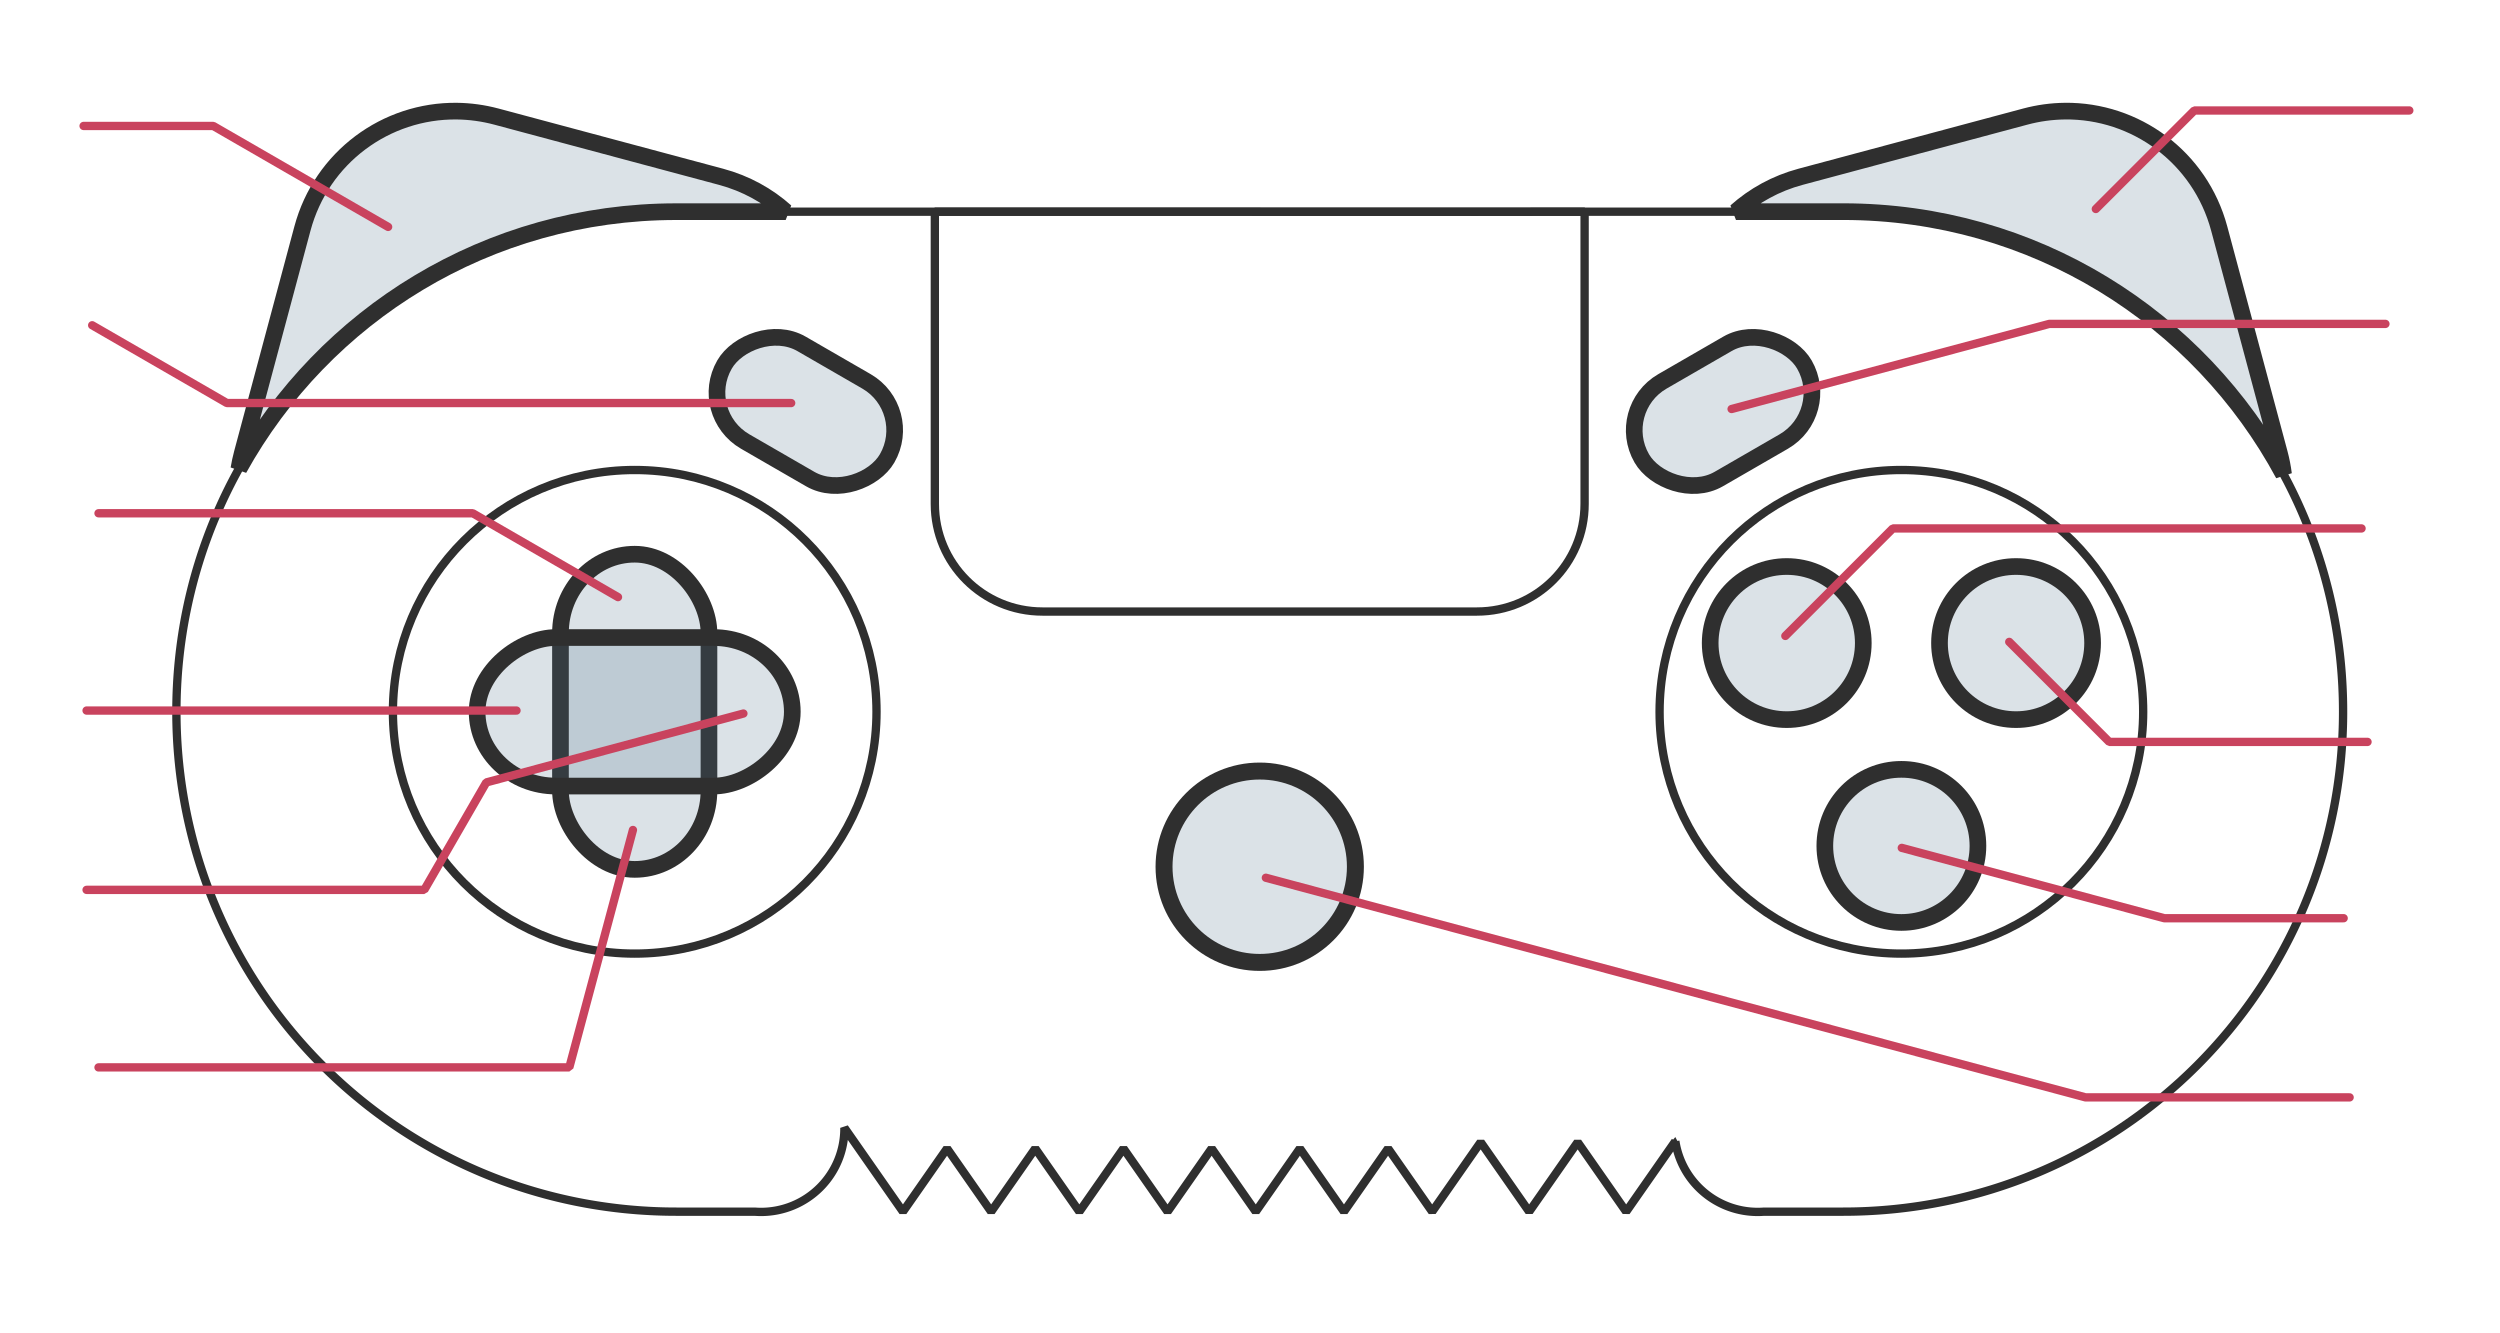 <?xml version="1.0" encoding="UTF-8" standalone="no"?>
<!-- Created with Inkscape (http://www.inkscape.org/) -->

<svg
   width="150mm"
   height="80mm"
   viewBox="0 0 150 80"
   version="1.1"
   id="svg5"
   inkscape:version="1.2.1 (9c6d41e410, 2022-07-14)"
   sodipodi:docname="kittypad.svg"
   inkscape:export-filename="gamepad-config.png"
   inkscape:export-xdpi="96"
   inkscape:export-ydpi="96"
   xmlns:inkscape="http://www.inkscape.org/namespaces/inkscape"
   xmlns:sodipodi="http://sodipodi.sourceforge.net/DTD/sodipodi-0.dtd"
   xmlns="http://www.w3.org/2000/svg"
   xmlns:svg="http://www.w3.org/2000/svg">
  <sodipodi:namedview
     id="namedview7"
     pagecolor="#ffffff"
     bordercolor="#999999"
     borderopacity="1"
     inkscape:showpageshadow="0"
     inkscape:pageopacity="0"
     inkscape:pagecheckerboard="0"
     inkscape:deskcolor="#d1d1d1"
     inkscape:document-units="mm"
     showgrid="false"
     inkscape:zoom="1.4770342"
     inkscape:cx="255.57972"
     inkscape:cy="197.69345"
     inkscape:window-width="1920"
     inkscape:window-height="1009"
     inkscape:window-x="-8"
     inkscape:window-y="-8"
     inkscape:window-maximized="1"
     inkscape:current-layer="layer1" />
  <defs
     id="defs2" />
  <g
     inkscape:label="Layer 1"
     inkscape:groupmode="layer"
     id="layer1">
    <path
       id="rect234"
       style="fill:none;stroke:#2f2f2f;stroke-width:0.5;stroke-linecap:round;stroke-linejoin:bevel;stroke-miterlimit:0;stroke-dasharray:none;paint-order:markers fill stroke"
       d="m 40.584,12.7 c -16.62,0 -30,13.38 -30,30 0,16.62 13.38,30 30,30 h 4.692 a 5,5 0 0 0 0.388,0.015 5,5 0 0 0 5,-5 5,5 0 0 0 -10e-4,-0.05 l 3.514,5.034 2.646,-3.791 2.646,3.791 2.646,-3.791 2.646,3.791 2.646,-3.791 2.646,3.791 2.646,-3.791 2.646,3.791 2.646,-3.791 2.646,3.791 2.646,-3.791 2.646,3.791 2.91,-4.17 2.91,4.17 2.91,-4.17 2.91,4.17 2.95,-4.226 a 5,5 0 0 0 4.941,4.242 5,5 0 0 0 0.388,-0.015 h 4.737 c 16.62,0 30,-13.38 30,-30 C 140.583,26.08 127.203,12.7 110.583,12.7 Z" />
    <circle
       style="fill:none;stroke:#2f2f2f;stroke-width:0.5;stroke-linecap:round;stroke-linejoin:bevel;stroke-miterlimit:0;stroke-dasharray:none;paint-order:markers fill stroke"
       id="path1918"
       cx="38.083"
       cy="42.708"
       r="14.508" />
    <circle
       style="fill:none;stroke:#2f2f2f;stroke-width:0.5;stroke-linecap:round;stroke-linejoin:bevel;stroke-miterlimit:0;stroke-dasharray:none;paint-order:markers fill stroke"
       id="circle1920"
       cx="114.083"
       cy="42.708"
       r="14.508" />
    <path
       id="rect1974"
       style="fill:none;stroke:#2f2f2f;stroke-width:0.5;stroke-linecap:round;stroke-linejoin:bevel;stroke-miterlimit:0;stroke-dasharray:none;paint-order:markers fill stroke"
       d="m 62.551,12.7 26.065,0.008 6.46,-0.008 v 17.532 c 0,3.579 -2.881,6.46 -6.46,6.46 h -26.065 c -3.579,0 -6.46,-2.881 -6.46,-6.46 V 12.7 Z"
       sodipodi:nodetypes="cccsssscc" />
    <path
       id="rect1979"
       style="fill:#4e6f88;fill-opacity:0.2;stroke:#2f2f2f;stroke-width:1;stroke-linecap:round;stroke-linejoin:bevel;stroke-miterlimit:0;stroke-dasharray:none;paint-order:markers fill stroke"
       d="m 27.409,6.668 c -4.238,-0.047 -8.114,2.758 -9.264,7.049 l -3.611,13.475 c -0.084,0.312 -0.151,0.625 -0.202,0.937 5.108,-9.216 14.927,-15.429 26.251,-15.429 h 6.558 C 46.066,11.739 44.754,11.007 43.261,10.607 L 29.786,6.996 C 28.992,6.784 28.194,6.677 27.409,6.668 Z" />
    <path
       id="rect1981"
       style="fill:#4e6f88;fill-opacity:0.2;stroke:#2f2f2f;stroke-width:1;stroke-linecap:round;stroke-linejoin:bevel;stroke-miterlimit:0;stroke-dasharray:none;paint-order:markers fill stroke"
       d="m 123.891,6.668 c -0.785,0.009 -1.582,0.115 -2.377,0.328 l -13.475,3.61 c -1.494,0.4 -2.805,1.133 -3.881,2.093 h 6.425 c 11.458,-10e-7 21.374,6.361 26.429,15.757 -0.054,-0.421 -0.135,-0.843 -0.248,-1.265 l -3.611,-13.475 c -1.15,-4.292 -5.026,-7.096 -9.264,-7.049 z" />
    <rect
       style="fill:#4e6f88;fill-opacity:0.2;stroke:#2f2f2f;stroke-width:1;stroke-linecap:round;stroke-linejoin:bevel;stroke-miterlimit:0;stroke-dasharray:none;paint-order:markers fill stroke"
       id="rect1999"
       width="8.91"
       height="18.91"
       x="33.628"
       y="33.253"
       ry="4.727" />
    <rect
       style="fill:#4e6f88;fill-opacity:0.2;stroke:#2f2f2f;stroke-width:1;stroke-linecap:round;stroke-linejoin:bevel;stroke-miterlimit:0;stroke-dasharray:none;paint-order:markers fill stroke"
       id="rect2001"
       width="8.91"
       height="18.91"
       x="38.253"
       y="-47.538"
       ry="4.727"
       transform="rotate(90)" />
    <circle
       style="fill:#4e6f88;fill-opacity:0.2;stroke:#2f2f2f;stroke-width:1;stroke-linecap:round;stroke-linejoin:bevel;stroke-miterlimit:0;stroke-dasharray:none;paint-order:markers fill stroke"
       id="path2003"
       cx="114.083"
       cy="50.754"
       r="4.593" />
    <circle
       style="fill:#4e6f88;fill-opacity:0.2;stroke:#2f2f2f;stroke-width:1;stroke-linecap:round;stroke-linejoin:bevel;stroke-miterlimit:0;stroke-dasharray:none;paint-order:markers fill stroke"
       id="circle2009"
       cx="120.963"
       cy="38.584"
       r="4.593" />
    <circle
       style="fill:#4e6f88;fill-opacity:0.2;stroke:#2f2f2f;stroke-width:1;stroke-linecap:round;stroke-linejoin:bevel;stroke-miterlimit:0;stroke-dasharray:none;paint-order:markers fill stroke"
       id="circle2011"
       cx="107.204"
       cy="38.584"
       r="4.593" />
    <rect
       style="fill:#4e6f88;fill-opacity:0.2;stroke:#2f2f2f;stroke-width:1;stroke-linecap:round;stroke-linejoin:bevel;stroke-miterlimit:0;stroke-dasharray:none;paint-order:markers fill stroke"
       id="rect2013"
       width="11.265"
       height="6.765"
       x="71.558"
       y="69.69"
       ry="3.382"
       transform="rotate(-30)" />
    <rect
       style="fill:#4e6f88;fill-opacity:0.2;stroke:#2f2f2f;stroke-width:1;stroke-linecap:round;stroke-linejoin:bevel;stroke-miterlimit:0;stroke-dasharray:none;paint-order:markers fill stroke"
       id="rect2015"
       width="11.265"
       height="6.765"
       x="-59.849"
       y="-6.179"
       ry="3.382"
       transform="matrix(-0.866,-0.5,-0.5,0.866,0,0)" />
    <circle
       style="fill:#4e6f88;fill-opacity:0.2;stroke:#2f2f2f;stroke-width:1.018;stroke-linecap:round;stroke-linejoin:bevel;stroke-miterlimit:0;stroke-dasharray:none;paint-order:markers fill stroke"
       id="circle2017"
       cx="75.583"
       cy="52.004"
       r="5.741" />
    <path
       style="fill:none;fill-opacity:0.2;stroke:#c9435e;stroke-width:0.5;stroke-linecap:round;stroke-linejoin:bevel;stroke-miterlimit:0;stroke-dasharray:none;paint-order:markers fill stroke"
       d="M 23.287,13.614 12.795,7.557 H 5.016"
       id="path2871" />
    <path
       style="fill:none;fill-opacity:0.2;stroke:#c9435e;stroke-width:0.5;stroke-linecap:round;stroke-linejoin:bevel;stroke-miterlimit:0;stroke-dasharray:none;paint-order:markers fill stroke"
       d="M 47.47,24.183 H 13.614 L 5.531,19.516"
       id="path3653" />
    <path
       style="fill:none;fill-opacity:0.2;stroke:#c9435e;stroke-width:0.5;stroke-linecap:round;stroke-linejoin:bevel;stroke-miterlimit:0;stroke-dasharray:none;paint-order:markers fill stroke"
       d="M 37.08,35.826 28.367,30.796 H 5.911"
       id="path4381" />
    <path
       style="fill:none;fill-opacity:0.2;stroke:#c9435e;stroke-width:0.5;stroke-linecap:round;stroke-linejoin:bevel;stroke-miterlimit:0;stroke-dasharray:none;paint-order:markers fill stroke"
       d="M 30.99,42.633 H 5.195"
       id="path5109" />
    <path
       style="fill:none;fill-opacity:0.2;stroke:#c9435e;stroke-width:0.5;stroke-linecap:round;stroke-linejoin:bevel;stroke-miterlimit:0;stroke-dasharray:none;paint-order:markers fill stroke"
       d="M 37.976,49.799 34.159,64.044 H 5.911"
       id="path5839" />
    <path
       style="fill:none;fill-opacity:0.2;stroke:#c9435e;stroke-width:0.5;stroke-linecap:round;stroke-linejoin:bevel;stroke-miterlimit:0;stroke-dasharray:none;paint-order:markers fill stroke"
       d="m 44.604,42.812 -15.427,4.134 -3.721,6.446 H 5.195"
       id="path5841" />
    <path
       style="fill:none;fill-opacity:0.2;stroke:#c9435e;stroke-width:0.5;stroke-linecap:round;stroke-linejoin:bevel;stroke-miterlimit:0;stroke-dasharray:none;paint-order:markers fill stroke"
       d="m 125.75,12.539 5.911,-5.911 h 12.897"
       id="path5843" />
    <path
       style="fill:none;fill-opacity:0.2;stroke:#c9435e;stroke-width:0.5;stroke-linecap:round;stroke-linejoin:bevel;stroke-miterlimit:0;stroke-dasharray:none;paint-order:markers fill stroke"
       d="m 103.896,24.541 19.059,-5.107 h 20.17"
       id="path5845" />
    <path
       style="fill:none;fill-opacity:0.2;stroke:#c9435e;stroke-width:0.5;stroke-linecap:round;stroke-linejoin:bevel;stroke-miterlimit:0;stroke-dasharray:none;paint-order:markers fill stroke"
       d="m 107.121,38.155 6.449,-6.449 H 141.693"
       id="path6573" />
    <path
       style="fill:none;fill-opacity:0.2;stroke:#c9435e;stroke-width:0.5;stroke-linecap:round;stroke-linejoin:bevel;stroke-miterlimit:0;stroke-dasharray:none;paint-order:markers fill stroke"
       d="m 120.555,38.513 6.001,6.001 h 15.495"
       id="path6575" />
    <path
       style="fill:none;fill-opacity:0.2;stroke:#c9435e;stroke-width:0.5;stroke-linecap:round;stroke-linejoin:bevel;stroke-miterlimit:0;stroke-dasharray:none;paint-order:markers fill stroke"
       d="m 114.107,50.873 15.75,4.22 h 10.762"
       id="path6577" />
    <path
       style="fill:none;fill-opacity:0.2;stroke:#c9435e;stroke-width:0.5;stroke-linecap:round;stroke-linejoin:bevel;stroke-miterlimit:0;stroke-dasharray:none;paint-order:markers fill stroke"
       d="m 75.952,52.665 49.18,13.178 h 15.845"
       id="path6579" />
  </g>
</svg>

